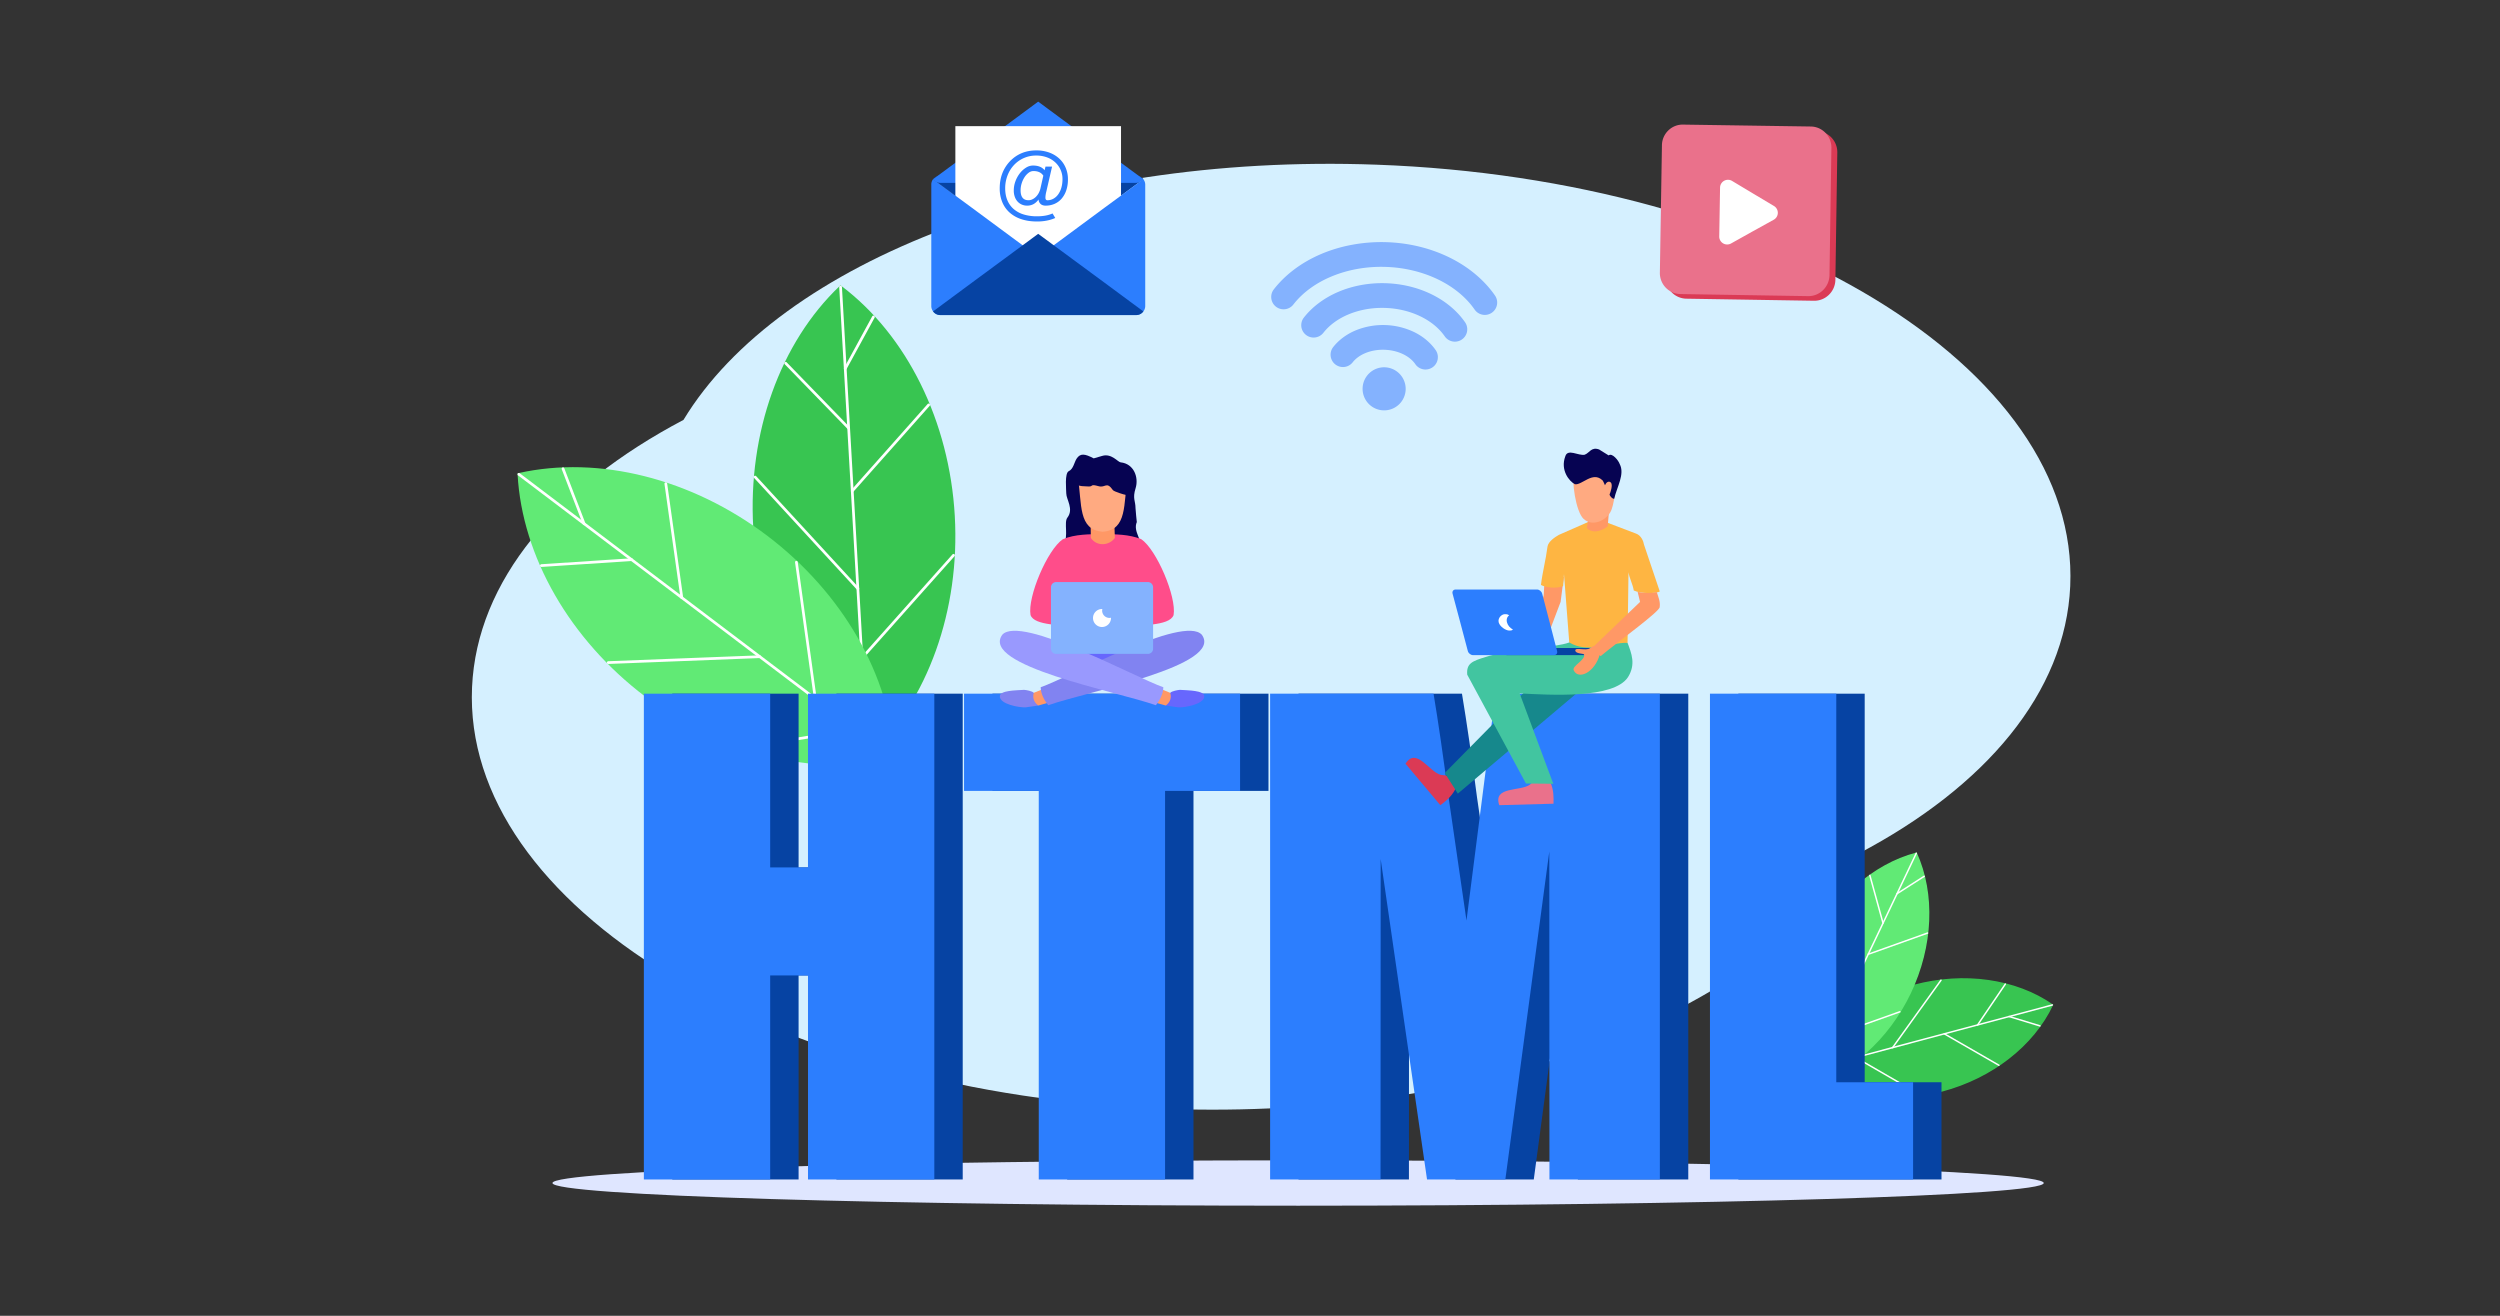 <svg id="Illustration" xmlns="http://www.w3.org/2000/svg" viewBox="0 0 5700 3000"><rect x="0" y="0" width="5700" height="3000" fill="#333333" stroke="none"/><defs><style>.cls-1{fill:#d5f0ff;}.cls-1,.cls-10,.cls-11,.cls-12,.cls-13,.cls-14,.cls-15,.cls-16,.cls-17,.cls-18,.cls-19,.cls-2,.cls-20,.cls-22,.cls-23,.cls-24,.cls-25,.cls-26,.cls-3,.cls-6{fill-rule:evenodd;}.cls-2{fill:#dfe6ff;}.cls-3,.cls-4{fill:#38c551;}.cls-20,.cls-5{fill:#fff;}.cls-6,.cls-7{fill:#61ea75;}.cls-18,.cls-8{fill:#0643a3;}.cls-19,.cls-9{fill:#2c7efe;}.cls-10{fill:#db3a55;}.cls-11{fill:#16888c;}.cls-12{fill:#ea718b;}.cls-13{fill:#ff9866;}.cls-14{fill:#42c5a0;}.cls-15{fill:#feb542;}.cls-16{fill:#ffaa81;}.cls-17{fill:#060352;}.cls-21,.cls-22{fill:#84b2fe;}.cls-23{fill:#6767fd;}.cls-24{fill:#ff4d8a;}.cls-25{fill:#8183f1;}.cls-26{fill:#9999fe;}</style></defs><path class="cls-1" d="M4238,1946c-219.21,362.12-848.93,608.61-1579.74,582.1-895.89-32.65-1604.14-462.78-1582-961.17,10.87-243.05,193.57-457.38,482.09-609.59,219.2-362.13,849.13-608.62,1579.94-581.86C4034,407.86,4742.27,838.24,4720.12,1336.37,4709.25,1579.43,4526.55,1794,4238,1946Z"/><path class="cls-2" d="M2959.76,2749c936.39,0,1700-23.2,1700-51.71s-763.57-51.71-1700-51.71-1700.16,23.2-1700.16,51.71S2023.37,2749,2959.76,2749Z"/><path class="cls-3" d="M1916.51,654.5c143.39,108.16,244.55,299.18,257.29,521.62s-66,423.65-196.07,547.57c-143.4-108.26-244.55-299.18-257.29-521.62s66-423.76,196.07-547.57Z"/><path class="cls-4" d="M1978,1727.76l-2.11-1.59c-149.55-112.91-246.19-308.77-258.51-523.92s61.33-420.87,197-550l1.91-1.81,2.11,1.58c149.55,112.81,246.19,308.67,258.51,523.93s-61.34,420.76-197,550ZM1916.75,658.58c-133.17,128-205.36,330.87-193.2,543.31s107,405.64,253.94,517.72c133.17-128.11,205.36-331,193.2-543.32S2063.66,770.55,1916.75,658.58Z"/><path class="cls-5" d="M1977.91,1726.8a3.13,3.13,0,0,1-3.29-2.93L1913.41,654.68a3.11,3.11,0,1,1,6.21-.36l61.21,1069.19A3.11,3.11,0,0,1,1977.91,1726.8Z"/><path class="cls-5" d="M1927.34,843.6a3,3,0,0,1-1.67-.37,3.12,3.12,0,0,1-1.24-4.22l64.25-117.81a3.11,3.11,0,0,1,5.46,3L1929.89,842A3.07,3.07,0,0,1,1927.34,843.6Z"/><path class="cls-5" d="M1935.1,979.19a3.12,3.12,0,0,1-2.41-.94L1789.28,830.56a3.11,3.11,0,1,1,4.46-4.33l143.42,147.69a3.11,3.11,0,0,1-.07,4.39A3.07,3.07,0,0,1,1935.1,979.19Z"/><path class="cls-5" d="M1943.31,1122.5a3.07,3.07,0,0,1-2.24-.78,3.11,3.11,0,0,1-.27-4.39L2115,921.17a3.11,3.11,0,0,1,4.65,4.13l-174.21,196.16A3.09,3.09,0,0,1,1943.31,1122.5Z"/><path class="cls-5" d="M1956.06,1345.15a3.09,3.09,0,0,1-2.47-1l-234-254.19a3.11,3.11,0,1,1,4.57-4.21l234,254.19a3.11,3.11,0,0,1-2.11,5.21Z"/><path class="cls-5" d="M1965.13,1503.72a3.07,3.07,0,0,1-2.24-.78,3.11,3.11,0,0,1-.26-4.39l209-234.5a3.11,3.11,0,0,1,4.65,4.14l-209,234.5A3.08,3.08,0,0,1,1965.13,1503.72Z"/><path class="cls-5" d="M1971.73,1618.86a3.15,3.15,0,0,1-2.19-.73l-197-166.62a3.11,3.11,0,1,1,4-4.75l197,166.62a3.11,3.11,0,0,1-1.83,5.48Z"/><path class="cls-6" d="M1183.21,1081.61c175.3-39.09,386.33,7.68,564,142.16S2027,1548.6,2037.08,1728c-175.38,39-386.33-7.69-564-142.16s-279.95-324.9-289.9-504.22Z"/><path class="cls-7" d="M2040.34,1730.45l-2.58.57c-182.92,40.71-394.71-12.65-566.53-142.71s-280.74-319.5-291.13-506.53l-.15-2.64,2.58-.57c182.83-40.77,394.62,12.58,566.53,142.72s280.65,319.42,291.13,506.53Zm-853.88-646.38c11.16,184.38,118.86,370.84,288.52,499.28s378.27,181.41,558.84,142.17c-11.24-184.44-118.94-370.9-288.51-499.27S1367,1044.77,1186.46,1084.07Z"/><path class="cls-5" d="M2039.56,1729.87a3.1,3.1,0,0,1-4.35.6l-853.88-646.39a3.11,3.11,0,1,1,3.75-4.95L2039,1725.51A3.11,3.11,0,0,1,2039.56,1729.87Z"/><path class="cls-5" d="M1334.23,1195.93a3.11,3.11,0,0,1-5.38-.76l-48.08-125.29a3.11,3.11,0,0,1,5.81-2.22l48.07,125.28A3.09,3.09,0,0,1,1334.23,1195.93Z"/><path class="cls-5" d="M1442.51,1277.9a3.12,3.12,0,0,1-2.28,1.22l-205.42,13.49a3.11,3.11,0,1,1-.41-6.2l205.42-13.49a3.1,3.1,0,0,1,3.31,2.9A3.15,3.15,0,0,1,1442.51,1277.9Z"/><path class="cls-5" d="M1557,1364.54a3.11,3.11,0,0,1-5.56-1.45l-36.46-259.8a3.11,3.11,0,0,1,6.16-.87l36.46,259.81A3.12,3.12,0,0,1,1557,1364.54Z"/><path class="cls-5" d="M1734.78,1499.14a3.08,3.08,0,0,1-2.36,1.23l-345.24,13.44a3.11,3.11,0,1,1-.25-6.21l345.25-13.44a3.1,3.1,0,0,1,3.22,3A3.07,3.07,0,0,1,1734.78,1499.14Z"/><path class="cls-5" d="M1861.41,1595a3.11,3.11,0,0,1-5.56-1.45l-43.11-311.15a3.11,3.11,0,1,1,6.16-.85L1862,1592.7A3.12,3.12,0,0,1,1861.41,1595Z"/><path class="cls-5" d="M1953.36,1664.61a3,3,0,0,1-2,1.19l-254.57,42a3.11,3.11,0,0,1-1-6.14l254.57-42a3.1,3.1,0,0,1,3.57,2.56A3,3,0,0,1,1953.36,1664.61Z"/><path class="cls-3" d="M4679.29,2291.34c-42.1,88.85-133.3,164.25-251.14,195.71s-234.43,11.57-315.27-44.45c42.15-88.87,133.3-164.24,251.14-195.71s234.48-11.58,315.27,44.45Z"/><path class="cls-4" d="M4110.72,2443.18l.62-1.31c44-92.69,138.26-166.19,252.24-196.63s232.42-13.74,316.68,44.7l1.19.83-.62,1.3c-43.91,92.67-138.2,166.18-252.24,196.63s-232.36,13.73-316.68-44.7Zm566.41-151.26c-83.38-57.21-200.13-73.44-312.67-43.39S4158.85,2350.85,4115,2442c83.43,57.2,200.19,73.43,312.67,43.39S4633.38,2383.08,4677.13,2291.92Z"/><path class="cls-5" d="M4111.23,2443a1.71,1.71,0,0,1,1.21-2.09l566.41-151.25a1.7,1.7,0,0,1,.88,3.29l-566.41,151.25A1.7,1.7,0,0,1,4111.23,2443Z"/><path class="cls-5" d="M4579.11,2318.09a1.64,1.64,0,0,1,0-.93,1.69,1.69,0,0,1,2.12-1.13l70.28,21.39a1.7,1.7,0,0,1-1,3.26l-70.27-21.4A1.68,1.68,0,0,1,4579.11,2318.09Z"/><path class="cls-5" d="M4507.28,2337.28a1.72,1.72,0,0,1,.24-1.4l63.29-93.25a1.71,1.71,0,0,1,2.82,1.92l-63.29,93.24a1.71,1.71,0,0,1-3.06-.51Z"/><path class="cls-5" d="M4431.36,2357.55a1.73,1.73,0,0,1,.17-1.29,1.71,1.71,0,0,1,2.33-.62l124.46,71.66a1.7,1.7,0,0,1-1.7,2.95l-124.46-71.66A1.72,1.72,0,0,1,4431.36,2357.55Z"/><path class="cls-5" d="M4313.41,2389.05a1.68,1.68,0,0,1,.26-1.43L4424,2234a1.71,1.71,0,1,1,2.77,2l-110.35,153.6a1.7,1.7,0,0,1-3-.55Z"/><path class="cls-5" d="M4229.41,2411.48a1.7,1.7,0,0,1,2.5-1.91l148.86,86.07a1.7,1.7,0,0,1-1.7,2.94l-148.87-86.06A1.7,1.7,0,0,1,4229.41,2411.48Z"/><path class="cls-5" d="M4168.41,2427.77a1.71,1.71,0,0,1,.15-1.25l67.5-124.07a1.7,1.7,0,0,1,3,1.62l-67.5,124.07a1.7,1.7,0,0,1-2.31.68A1.73,1.73,0,0,1,4168.41,2427.77Z"/><path class="cls-6" d="M4369.09,1945.53c40.37,89.65,38.67,208-13.74,318.1s-143.14,186-238.2,211.27c-40.35-89.7-38.68-208,13.74-318.1s143.16-186.07,238.2-211.27Z"/><path class="cls-7" d="M4116.19,2476.91l-.59-1.32c-42.09-93.55-37-213,13.75-319.52s140.18-185.9,239.3-212.19l1.4-.37.59,1.32c42.11,93.5,37,213-13.76,319.53s-140.15,185.84-239.29,212.18Zm251.93-529.36c-97.6,26.41-185.64,104.8-235.7,210s-55.35,222.89-14.31,315.35c97.63-26.47,185.67-104.86,235.7-210S4409.19,2040,4368.12,1947.55Z"/><path class="cls-5" d="M4116.42,2476.43a1.71,1.71,0,0,1-.81-2.27l251.94-529.36a1.7,1.7,0,1,1,3.07,1.46l-251.93,529.37A1.7,1.7,0,0,1,4116.42,2476.43Z"/><path class="cls-5" d="M4324.53,2039.16a1.61,1.61,0,0,1-.7-.62,1.7,1.7,0,0,1,.51-2.35l61.84-39.65a1.7,1.7,0,0,1,1.84,2.86l-61.84,39.65A1.71,1.71,0,0,1,4324.53,2039.16Z"/><path class="cls-5" d="M4292.58,2106.29a1.72,1.72,0,0,1-.91-1.09l-30-108.63a1.7,1.7,0,1,1,3.28-.91l30,108.64a1.7,1.7,0,0,1-2.37,2Z"/><path class="cls-5" d="M4258.81,2177.24a1.7,1.7,0,0,1,.16-3.14l135.24-48.33a1.7,1.7,0,1,1,1.15,3.21l-135.25,48.33A1.67,1.67,0,0,1,4258.81,2177.24Z"/><path class="cls-5" d="M4206.35,2287.48a1.69,1.69,0,0,1-.93-1.13L4160,2102.76a1.71,1.71,0,1,1,3.31-.82l45.45,183.59a1.7,1.7,0,0,1-2.38,1.95Z"/><path class="cls-5" d="M4169,2366a1.74,1.74,0,0,1-.87-1,1.69,1.69,0,0,1,1-2.17l162-57.58a1.7,1.7,0,1,1,1.14,3.21l-162,57.57A1.71,1.71,0,0,1,4169,2366Z"/><path class="cls-5" d="M4141.85,2423a1.73,1.73,0,0,1-.86-.92l-50.73-131.82a1.7,1.7,0,1,1,3.18-1.22l50.73,131.81a1.7,1.7,0,0,1-1,2.2A1.64,1.64,0,0,1,4141.85,2423Z"/><path class="cls-8" d="M2195,1581.6V2689.2H1907V2224h-86.2V2689.2h-288V1581.6h288v396.11H1907V1581.6Z"/><path class="cls-8" d="M2892.14,1581.6v221.66h-171V2689.2h-288V1803.26H2262.77V1581.6Z"/><path class="cls-8" d="M3849.27,1581.6V2689.2H3597.52l-.34-747.75L3497,2689.2H3318.41l-105.7-730.65-.34,730.65H2960.62V1581.6h372.66q16.59,99.9,34.19,235.47l40.9,281.73,66.18-517.2Z"/><path class="cls-8" d="M4251.49,1581.6v885.94h175.13V2689.2H3963.48V1581.6Z"/><path class="cls-9" d="M2130.23,1581.6V2689.2h-288V2224H1756V2689.2H1468V1581.6h288v396.11h86.2V1581.6Z"/><path class="cls-9" d="M2827.36,1581.6v221.66h-171V2689.2h-288V1803.26H2198V1581.6Z"/><path class="cls-9" d="M3784.49,1581.6V2689.2H3532.74l-.34-747.75L3432.18,2689.2H3253.63l-105.7-730.65-.34,730.65H2895.84V1581.6H3268.5q16.59,99.9,34.19,235.47l40.9,281.73,66.18-517.2Z"/><path class="cls-9" d="M4186.71,1581.6v885.94h175.13V2689.2H3898.7V1581.6Z"/><path class="cls-10" d="M3314.23,1770.52l-29.09-3.73c-26.35-6.49-55.84-64.49-80.62-25.56q39.83,47.19,79.44,94.57c11.4-8.26,25.36-19.27,34-36.18Z"/><polygon class="cls-11" points="3526.97 1525.94 3639.82 1542.65 3323.87 1809.45 3293.98 1762.46 3526.97 1525.94"/><path class="cls-12" d="M3509.67,1768.16l-21,20.45c-21.43,16.52-85.33,3.34-70.39,47.19,41.29-1.18,82.38-2.36,123.67-3.34.59-14,.59-31.85-7.27-49.16Z"/><polygon class="cls-13" points="3565.51 1315.37 3521.86 1316.55 3519.69 1357.24 3486.86 1477.57 3515.37 1485.24 3558.23 1372.19 3565.51 1315.37"/><path class="cls-14" d="M3632.16,1420.36l-54.27,44.43c-30.28,12-143.92,17.3-190.12,33-31.66,9.64-44.63,14.94-42.47,40.5l133.89,248.13,62.33.59-76.68-206c68.42,3.34,214.5,13.17,247.14-37.36,18.09-29.1,7.87-53.87-1.18-78.05Z"/><path class="cls-15" d="M3577.89,1464.79c43.06,25.76,88.48.39,132.91.79l2.16-161c1.77,13,10.23,28.71,12,41.68,15.33,7.67,50.92,7.28,59.38,2.36l-36-106.76c-1.18-7.47-6.1-20.84-17.9-25.16l-91-34.61-85.13,37.36c-9.44,5.31-24.18,15.33-26,26.74-3.74,30.08-11.41,57.6-14.95,87.49,10.23,5.9,35.39,9,50.53,2.56l2-27.14Z"/><path class="cls-13" d="M3625.47,1160.24l43.26,2.55-3.15,37.36c-20.45,15.14-37.75,14.16-47.58,3.74Z"/><path class="cls-16" d="M3679.34,1071.57l-90,2.94c-7.08,18.88,3.34,92.61,21.43,108.73,22.41,20.25,56.82.2,63.9-22.41,7.66-21,12.78-72,4.71-89.26Z"/><path class="cls-17" d="M3653,1094.57c-21.83-20.25-45.62,11.4-61.94,9.63-13.76-7.08-33.81-32.63-22.21-63.7,5.5-18.48,29.69-.79,44.24-3.74,11-3.93,14.94-18.48,32.83-12l21.82,13.57c7.87-6.69,22.61,11.79,25.17,19.66,12.19,22.81-6.29,52.1-12.58,79.23-12.39.59-22.61-40.7-27.33-42.66Z"/><path class="cls-16" d="M3669.51,1128.19c-17.89-2-18.28-9.24-10.22-21.82,2.36-5.9,8.26-11.41,13.76-5.9,4.33,5.7-.59,20.84-3.54,27.72Z"/><path class="cls-18" d="M3435.74,1477.37h201.14a4.62,4.62,0,0,1,4.71,4.53V1489a4.78,4.78,0,0,1-4.71,4.72H3435.74A4.78,4.78,0,0,1,3431,1489v-7.07a4.62,4.62,0,0,1,4.72-4.53Z"/><path class="cls-19" d="M3318.76,1344.07h185.6c5.11,0,10.42,4.13,11.8,9.44l17.1,65.47c5.7,21.82,11.21,43.65,16.91,65.47,1.38,5.11-1.77,9.24-6.88,9.24H3358.47c-5.11,0-10.42-4.13-11.79-9.24-5.71-21.82-11.6-43.65-17.31-65.47-5.9-21.82-11.6-43.65-17.5-65.47-1.37-5.31,1.77-9.44,6.89-9.44Z"/><path class="cls-20" d="M3431,1400.3c6.88,0,6.88,1,10,2.56-4.72,3.14-6.88,9.24-5.11,16.12s7.08,13,13.56,16.32c-2.36,1.57-1.77,2.36-8.65,2.36s-21-8.26-23.79-18.68c-2.55-10.22,7.08-18.68,14-18.68Z"/><path class="cls-13" d="M3777.45,1350c3.15,10.62,8.46,21.43,6.69,33.62,2.16,9-89.07,74.91-134.68,112.27l-22.41-15.73,112.26-107.75-5.5-23c14.94,3.54,33.42,3.14,43.64.59Z"/><path class="cls-13" d="M3624.88,1478c-8.26,6.69-33.42-3.14-33.23,5.12.79,8.25,19.86,6.29,20.06,9.43,3.54,11.8-27.92,26.15-23.79,35.39,10.22,23.4,48.76,5.51,60-37.16l-12-15.33c-1.77-1.58-1.18-4.72-11,2.55Z"/><path class="cls-21" d="M3385.37,718a28.15,28.15,0,0,1-23.19-12.14c-39.94-57.63-118.16-94.94-204.13-97.35s-166.3,30.54-209.21,85.82a28.19,28.19,0,0,1-44.54-34.58c26.31-33.88,63.65-61.76,108-80.63,44.79-19,95.72-28.38,147.32-27s101.88,13.6,145.56,35.14c43.17,21.29,78.91,51.19,103.35,86.45A28.2,28.2,0,0,1,3385.37,718Z"/><path class="cls-21" d="M3317.19,779A28.16,28.16,0,0,1,3294,766.84c-26.59-38.33-79-63.15-136.84-64.78S3045.65,722.3,3017,759.13a28.2,28.2,0,0,1-44.52-34.61c19.38-24.92,46.77-45.4,79.22-59.22,32.6-13.88,69.62-20.65,107-19.6s74,9.89,105.75,25.55,57.85,37.52,75.84,63.45A28.2,28.2,0,0,1,3317.19,779Z"/><path class="cls-22" d="M3157.24,837.43a49.12,49.12,0,1,0,47.69,50.51,49.25,49.25,0,0,0-47.69-50.51Z"/><path class="cls-21" d="M3250.22,842.52A28.15,28.15,0,0,1,3227,830.36c-13.45-19.43-40.52-32-70.67-32.88s-57.94,10.21-72.43,28.86a28.2,28.2,0,0,1-44.53-34.6c12.56-16.16,30.2-29.38,51-38.24a164.9,164.9,0,0,1,134.18,3.76c20.28,10,37.15,24.19,48.8,41a28.21,28.21,0,0,1-23.16,44.24Z"/><path class="cls-10" d="M3851,294.62,4142.16,299c26.17.36,47.25,22.17,46.89,48.71l-4.37,290.78c-.72,26.53-22.53,47.61-48.7,47.25L3844.83,681a47.78,47.78,0,0,1-46.89-48.34l4.73-291.14c.36-26.17,22.17-47.62,48.34-46.89Z"/><path class="cls-12" d="M3837.56,284.08l291.15,4.36c26.17.36,47.25,22.17,46.89,48.7l-4.36,290.79c-.73,26.53-22.54,47.61-48.71,47.25l-291.15-4.73a47.77,47.77,0,0,1-46.88-48.34L3789.22,331c.36-26.18,22.17-47.62,48.34-46.89Z"/><path class="cls-20" d="M4044.11,501a18.07,18.07,0,0,0,.53-31.33l-47.87-28.58-47.68-28.61a18.07,18.07,0,0,0-27.36,15.2l-.93,55.57-.93,55.82a18.07,18.07,0,0,0,26.89,16.07L3995.31,528Z"/><path class="cls-18" d="M2367.08,585.43l151.8-112.22,87.89-64.64a21,21,0,0,0-16.71-8.35h-446a21.54,21.54,0,0,0-16.71,8.35l87.89,64.64Z"/><path class="cls-19" d="M2367.08,231.71l151.8,112.22,87.89,64.64a21,21,0,0,1-16.71,8.35h-446a21.51,21.51,0,0,1-16.71-8.35l87.89-64.64Z"/><rect class="cls-5" x="2178.24" y="287.64" width="377.69" height="380.23"/><path class="cls-19" d="M2606.77,408.57a20.39,20.39,0,0,1,4.36,12.35V697.65a20.78,20.78,0,0,1-21.07,20.7h-446a20.69,20.69,0,0,1-20.7-20.7V420.92a20.13,20.13,0,0,1,4-12.35l87.89,64.64,151.8,112.22,151.8-112.22Z"/><path class="cls-18" d="M2367.08,533.14,2215.28,645l-87.89,65a20.48,20.48,0,0,0,16.71,8.35h446a20.48,20.48,0,0,0,16.71-8.35l-87.89-65Z"/><path class="cls-9" d="M2434.9,408.71a77.42,77.42,0,0,1-3.86,25.38A56.44,56.44,0,0,1,2420.42,453a45,45,0,0,1-16.1,11.8,50.29,50.29,0,0,1-20.26,4.06q-7.32,0-11.51-3.86a14.9,14.9,0,0,1-4.68-10.21q-9.91,14.07-25.94,14.07a30.18,30.18,0,0,1-12.2-2.44,27.88,27.88,0,0,1-9.68-6.91,31.65,31.65,0,0,1-6.35-10.86,42.23,42.23,0,0,1-2.28-14.28,59.88,59.88,0,0,1,3.87-21.31,67.61,67.61,0,0,1,10.08-18.14,54.16,54.16,0,0,1,14-12.69,29.81,29.81,0,0,1,15.83-4.8q18.14,0,26.51,10.82l2-8.38h15l-13,56.54a70.29,70.29,0,0,0-1.67,8.13,47.26,47.26,0,0,0-.45,6.1q0,5.94,4.56,5.94a27.71,27.71,0,0,0,13.34-3.37,33.37,33.37,0,0,0,10.94-9.68,49.16,49.16,0,0,0,7.36-15.17,69.32,69.32,0,0,0,2.68-20.1,51.13,51.13,0,0,0-4.39-21.23,52,52,0,0,0-12.24-17,56.13,56.13,0,0,0-18.87-11.3,70,70,0,0,0-24.44-4.07,68.37,68.37,0,0,0-51,22,72.76,72.76,0,0,0-14.52,23.8,80.48,80.48,0,0,0-5.17,28.83q0,15.3,4.92,27.13A53.74,53.74,0,0,0,2311,476.47a62.33,62.33,0,0,0,22.81,12.45,101.85,101.85,0,0,0,30.55,4.23q21.39,0,35.46-6.51L2406,497q-18.37,8.05-41.56,8-19.85,0-35.63-5.24a75.35,75.35,0,0,1-26.76-15,65.18,65.18,0,0,1-16.84-23.84,81.42,81.42,0,0,1-5.85-31.6q0-37,23.58-61.9,23.84-24.48,59.79-24.49a84.35,84.35,0,0,1,29.85,5,67.06,67.06,0,0,1,22.74,13.83,60.65,60.65,0,0,1,14.48,20.86A66.61,66.61,0,0,1,2434.9,408.71Zm-56.13-8.21q-6.9-10.5-22.45-10.5a18.33,18.33,0,0,0-11.06,3.91,38.85,38.85,0,0,0-9.35,10.12,56,56,0,0,0-6.51,14.08,52.65,52.65,0,0,0-2.44,15.74q0,22.69,18,22.69a20.45,20.45,0,0,0,8.74-2,29.06,29.06,0,0,0,7.93-5.53,37,37,0,0,0,6.47-8.54,41.44,41.44,0,0,0,4.19-11.19Z"/><path class="cls-17" d="M2493.65,1045.09c-20.39-10.64-30.35-12.23-39,.68-5.43,8.38-7.25,23.56-17.89,28.54-9.74,4.53-5.66,42.81-5.66,50.74,0,13.59,17.66,35.78,2.49,55.26-8.38,10.65,3.17,44.62-8.38,58.21-2,2.27-3.63,16.31,13.59,17.9,28.08,2.49,40.54,6.57,66.36-4.31,9.74-4.07,91.28,10.42,94.9-.22,6.35-19.71-17.44-39.19-8.15-61.61,0-.45-2.94-27.41-2.94-31.71,0-16.76-7.25-21.74.22-45.53,7.48-24.23-3.62-55.72-34.2-58.89-6.11-.45-20.61-21.06-41.9-14.72Z"/><path class="cls-23" d="M2461.49,1461h102.37a31.85,31.85,0,0,1,31.71,31.93h0a32,32,0,0,1-31.71,31.94H2461.49a32,32,0,0,1-31.94-31.94h0a31.9,31.9,0,0,1,31.94-31.93Z"/><path class="cls-24" d="M2514.26,1217.91h-3.17c-14,0-28.54,0-43,1.36h0c-15.41,1.36-30.58,4.3-44.63,10-35.56,24-81.08,131.82-73.83,173,8.6,24.69,72,22.2,118.46,28.09v5.89h79.72v-4.53c46.89-7.7,118.69-3,128-29.45,7-41.22-38.51-149-73.84-173-27.41-11.1-58.89-11.33-87.66-11.33Z"/><path class="cls-25" d="M2367.26,1608.62l-10.64-29.44c-4.08-3.62-16.08-5.89-21.75-6.34-19.25,1.36-54.36,1.13-55.26,14.27-1.14,18.34,44.84,26.72,59.57,25.59Z"/><path class="cls-13" d="M2393.76,1601.15l-10.87-31.94-25.82,10.42c-3.85,12,1.36,22.65,10.19,29Z"/><path class="cls-25" d="M2389.91,1607.94c-9.06-11.55-16.76-25.36-17.21-41,64.32-22.43,325.48-165.57,367.38-119.82,51.42,70.44-260.25,129.1-350.17,160.81Z"/><path class="cls-23" d="M2658.09,1608.62l10.42-29.44c4.3-3.62,16.31-5.89,21.74-6.34,19.25,1.36,54.36,1.13,55.49,14.27.91,18.34-45.07,26.72-59.57,25.59Z"/><path class="cls-13" d="M2631.36,1601.15l11.1-31.94,25.59,10.42c4.08,12-1.35,22.65-10,29Z"/><path class="cls-26" d="M2635.44,1607.94c9.06-11.55,16.53-25.36,17-41-64.33-22.43-325.26-165.57-367.16-119.82-51.42,70.44,260,129.1,350.17,160.81Z"/><path class="cls-22" d="M2408,1327.09h209.29a12,12,0,0,1,11.78,11.77v140.21a11.84,11.84,0,0,1-11.78,11.77H2408a11.69,11.69,0,0,1-11.78-11.77V1338.86a11.84,11.84,0,0,1,11.78-11.77Z"/><path class="cls-20" d="M2512.68,1388.47h.67a23,23,0,0,0-.45,3.85,16.63,16.63,0,0,0,16.54,16.53,17.3,17.3,0,0,0,3.62-.45v.68a20.5,20.5,0,0,1-41,0,20.69,20.69,0,0,1,20.62-20.61Z"/><path class="cls-13" d="M2486.4,1172.16q.34,27.18.68,54.36c14.5,20.84,42.58,17,54.81,0l-2-57.53Z"/><path class="cls-16" d="M2514.26,1090.17l-56.62-.68c9.51,59.34.22,118.46,55.94,122.76v.23h1.36v-.23c55.49-4.3,46.43-63.42,55.72-122.76Z"/><path class="cls-17" d="M2447,1088.81c7.7,2.26-5.89,14.49,15.18,18.8,2.49.45,3.85,1.13,20.15,1.58,11.1.23,2.27-6.34,22.43-.68,15.85,4.53,17.89-12,32.61,8.84,2.27,3.39,26.28,10.87,30.13,11.09,7.7.23,16.31,11.33,16.31-10.87,0-8.38,2.71-27.4-.91-30.8-11.55-11.1-32.62-5.89-47.34-11.1-14.27-5-16.08-11.78-39.86-11.32-15.18.22-19.48,18.57-42.81,20.83-1.81,0-6.57,3.4-5.89,3.63Z"/></svg>